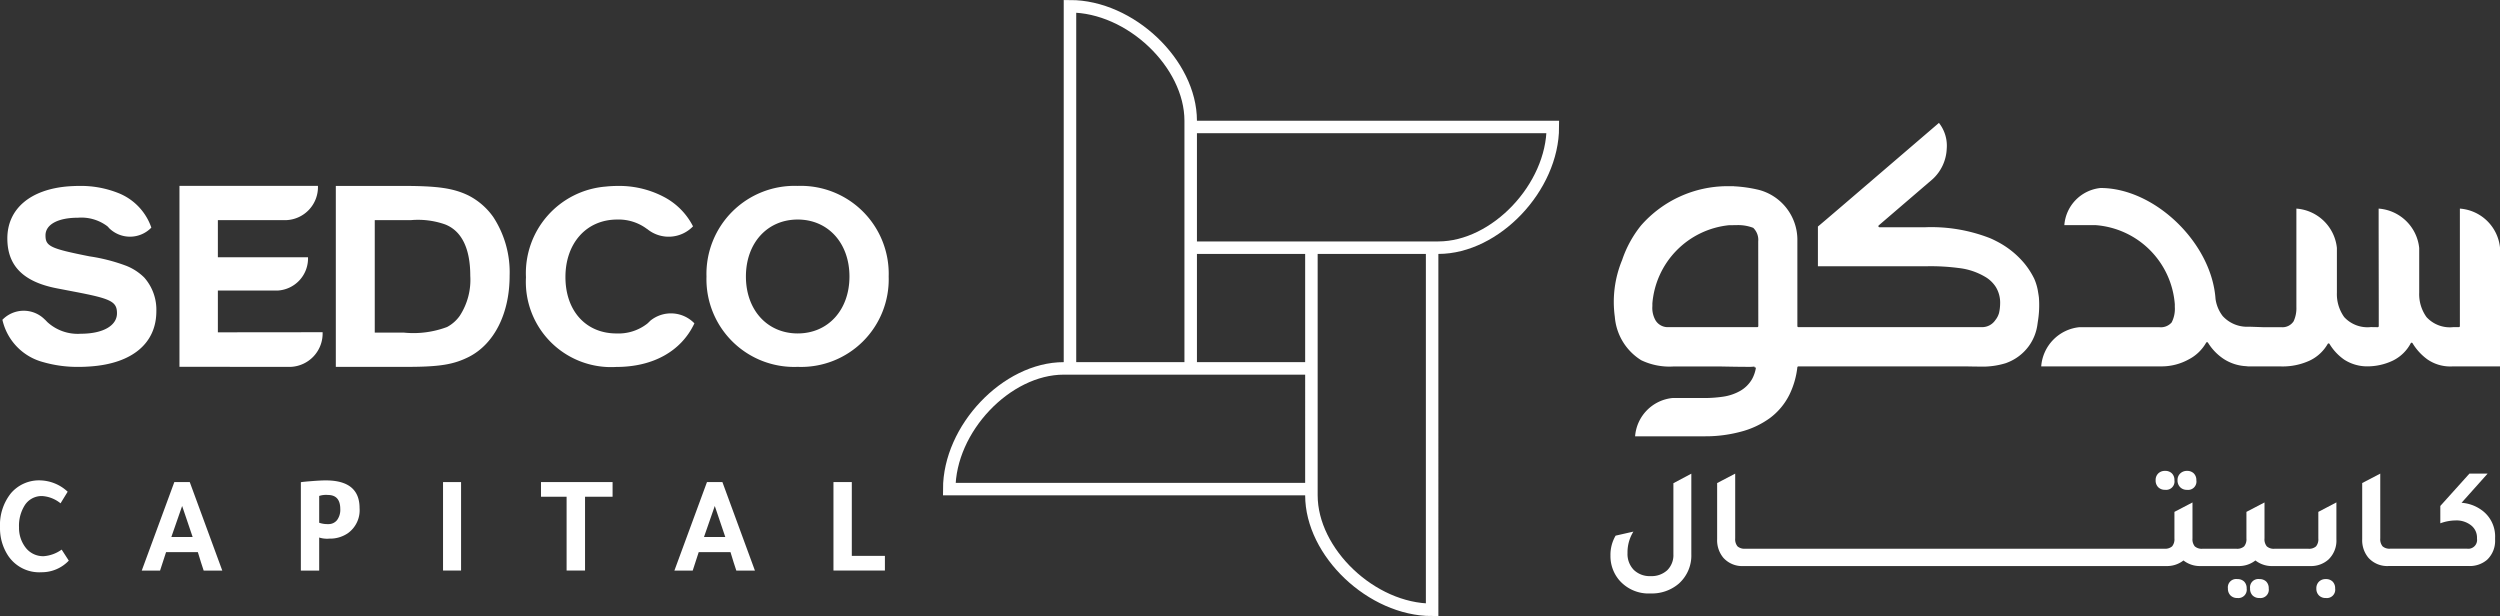 <svg xmlns="http://www.w3.org/2000/svg" width="185.56" height="45.727" viewBox="0 0 185.56 45.727">
  <rect x="0" y="0" width="185.56" height="45.727" fill="#333333" stroke="none"/>
  <g id="Group_15243" data-name="Group 15243" transform="translate(-1283.032 -4452.781)">
    <path id="Path_2389" data-name="Path 2389" d="M.736,1.592a7.076,7.076,0,0,0,3.226-.417A2.714,2.714,0,0,0,4.9.345a4.885,4.885,0,0,0,.78-2.968c0-2.015-.628-3.324-1.863-3.812a6.049,6.049,0,0,0-2.551-.319H-1.41V1.592ZM-4.3-9.294H.662c2.572,0,3.732.159,4.865.7A5.068,5.068,0,0,1,7.394-6.975,7.492,7.492,0,0,1,8.6-2.623C8.6.164,7.468,2.423,5.588,3.389c-1.162.586-2.2.748-4.7.748H-4.3Z" transform="translate(1312.258 4475.875)" fill="#fff"/>
    <path id="Path_2390" data-name="Path 2390" d="M.99.365c-2.258,0-3.843,1.747-3.843,4.229S-1.268,8.819.99,8.819,4.832,7.073,4.832,4.594,3.247.365.99.365M.99,11.3A6.511,6.511,0,0,1-5.78,4.594,6.538,6.538,0,0,1,.99-2.131,6.524,6.524,0,0,1,7.743,4.594,6.5,6.5,0,0,1,.99,11.3" transform="translate(1341.25 4468.711)" fill="#fff"/>
    <path id="Path_2391" data-name="Path 2391" d="M1.21,1.964A2.48,2.48,0,0,0,3.563-.608L-4.211-.6V-3.7L.214-3.7A2.387,2.387,0,0,0,2.48-6.169l-6.691,0V-8.928l5.1,0a2.455,2.455,0,0,0,2.328-2.544H-7.062V1.96Z" transform="translate(1303.414 4478.047)" fill="#fff"/>
    <path id="Path_2392" data-name="Path 2392" d="M1.617.448A4.239,4.239,0,0,0-.86-2.1a7.505,7.505,0,0,0-2.9-.513c-.253,0-.5.013-.747.029C-7.331-2.369-9.06-.928-9.06,1.284c0,2.036,1.192,3.228,3.7,3.708l1.395.268c2.593.5,3.043.711,3.043,1.58,0,.921-1.046,1.517-2.673,1.517a3.339,3.339,0,0,1-2.5-.869l-.032-.034-.139-.143-.006,0a2.2,2.2,0,0,0-3.154.011l-.011,0,.014.015a4.2,4.2,0,0,0,3.035,3.13,9.166,9.166,0,0,0,2.681.35c.283,0,.552-.013.808-.032C.191,10.569,2,9.078,2,6.685a3.6,3.6,0,0,0-.9-2.5A3.972,3.972,0,0,0-.222,3.32a13.206,13.206,0,0,0-2.742-.707c-2.909-.579-3.264-.747-3.264-1.557S-5.3-.254-3.818-.254A3.205,3.205,0,0,1-1.63.384l.064.064.03.034,0,.006A2.205,2.205,0,0,0,1.627.482Z" transform="translate(1292.637 4469.195)" fill="#fff"/>
    <path id="Path_2393" data-name="Path 2393" d="M1.351,1.462l-.016.015c-.071.073-.146.148-.224.214a3.474,3.474,0,0,1-2.283.723c-2.258,0-3.784-1.671-3.784-4.188S-3.391-6.04-1.119-6.04a3.5,3.5,0,0,1,2.205.69l.028.014a2.51,2.51,0,0,0,3.4-.2l0,0A5.053,5.053,0,0,0,2.448-7.67,7.124,7.124,0,0,0-1.08-8.535a8.756,8.756,0,0,0-.889.048A6.445,6.445,0,0,0-7.886-1.755,6.328,6.328,0,0,0-1.172,4.9c2.738,0,4.82-1.184,5.78-3.219l.008-.018a2.422,2.422,0,0,0-3.265-.2" transform="translate(1329.957 4475.117)" fill="#fff"/>
    <path id="Path_2394" data-name="Path 2394" d="M3.13,1.693A3.83,3.83,0,0,0,4.218,2.857a3.149,3.149,0,0,0,1.771.5A4.416,4.416,0,0,0,7.831,2.93,2.984,2.984,0,0,0,9.157,1.643.077.077,0,0,1,9.225,1.6h0a.078.078,0,0,1,.068.04,4.143,4.143,0,0,0,1.089,1.191,2.986,2.986,0,0,0,1.84.531h3.561V-5.46a3.232,3.232,0,0,0-2.978-2.893v1.308a.04.04,0,0,1,0,.011v7.4a.079.079,0,0,1-.078.08h-.419A2.342,2.342,0,0,1,10.329-.3a2.913,2.913,0,0,1-.543-1.81V-5.428A3.267,3.267,0,0,0,6.775-8.353v1.311a.077.077,0,0,1,0,.029l.009,5.969V.369a.079.079,0,0,1-.023.056A.074.074,0,0,1,6.7.449h0L6.2.441A2.344,2.344,0,0,1,4.22-.3a2.92,2.92,0,0,1-.543-1.81v-3.32A3.263,3.263,0,0,0,.67-8.353v7.308A2.306,2.306,0,0,1,.467.006.984.984,0,0,1-.46.448l-1.372,0-1-.035h0A2.452,2.452,0,0,1-4.8-.378a2.688,2.688,0,0,1-.532-1.275c-.287-4.157-4.514-8.229-8.534-8.229a3,3,0,0,0-2.688,2.757h2.33a6.374,6.374,0,0,1,5.87,5.869v.05c0,.049,0,.1,0,.149A2.2,2.2,0,0,1-8.587.094a1.06,1.06,0,0,1-.925.355h-5.924A3.162,3.162,0,0,0-18.27,3.358h8.98a4.155,4.155,0,0,0,1.948-.507A3.158,3.158,0,0,0-6.028,1.6a.078.078,0,0,1,.067-.039h0a.08.08,0,0,1,.068.037A3.9,3.9,0,0,0-4.75,2.79a3.356,3.356,0,0,0,1.708.554,1.315,1.315,0,0,0,.207.018H-.462A4.8,4.8,0,0,0,1.654,2.93a3.046,3.046,0,0,0,1.34-1.237.077.077,0,0,1,.068-.039h0a.077.077,0,0,1,.068.039" transform="translate(1452.809 4476.617)" fill="#fff"/>
    <path id="Path_2395" data-name="Path 2395" d="M0,0Z" transform="translate(1413.289 4480.059)" fill="#fff"/>
    <path id="Path_2396" data-name="Path 2396" d="M4.262,2.606A3.556,3.556,0,0,0,5.923,1.363a3.535,3.535,0,0,0,.65-1.651L6.6-.474a7.431,7.431,0,0,0,.077-1.776c-.014-.116-.033-.241-.057-.376a3.906,3.906,0,0,0-.294-1.026,5.9,5.9,0,0,0-.709-1.107,6.556,6.556,0,0,0-2.1-1.673c-.164-.085-.315-.158-.465-.221a11.97,11.97,0,0,0-4.81-.812h-3.4a.078.078,0,0,1-.074-.052A.079.079,0,0,1-5.214-7.6l4-3.433A3.237,3.237,0,0,0-.166-13.28a2.731,2.731,0,0,0-.577-1.93c-7.3,6.263-8.7,7.462-8.983,7.691v2.948h8.162a15.909,15.909,0,0,1,2.283.132,4.921,4.921,0,0,1,2.065.713,2.345,2.345,0,0,1,.7.705,2.229,2.229,0,0,1,.315,1.229,3.31,3.31,0,0,1-.082.692,1.493,1.493,0,0,1-.268.52l-.022.03a1.179,1.179,0,0,1-.952.5H-11.173a.078.078,0,0,1-.078-.078V-6.6a3.835,3.835,0,0,0-2.829-3.631,10.007,10.007,0,0,0-1.862-.273.076.076,0,0,1-.032-.009h-.468a8.548,8.548,0,0,0-6.418,2.922,8.283,8.283,0,0,0-1.4,2.564A8.115,8.115,0,0,0-24.8-.811a4.173,4.173,0,0,0,1.961,3.217,4.855,4.855,0,0,0,2.427.461h3.373l.279.006c.4.007,1.156.023,1.7.023a4.011,4.011,0,0,0,.621-.02l.02.067h.019l.034.006.039.007a2.616,2.616,0,0,1-.287.849,2.368,2.368,0,0,1-.891.882,3.63,3.63,0,0,1-1.261.424,9.5,9.5,0,0,1-1.313.1l-1.421,0h-1.025a3.091,3.091,0,0,0-2.77,2.841h5.214a10.012,10.012,0,0,0,2.586-.329A6.411,6.411,0,0,0-13.3,6.706a4.845,4.845,0,0,0,1.473-1.773,6.2,6.2,0,0,0,.574-2,.079.079,0,0,1,.078-.068H-.78c.287,0,.575,0,.863,0s.576,0,.864,0H1.38l.334.006c.192,0,.385.007.58.007a5.848,5.848,0,0,0,1.969-.268M-14.151-.127a.078.078,0,0,1-.078.078h-6.646a1.058,1.058,0,0,1-.9-.5,1.848,1.848,0,0,1-.238-1.058c0-.035,0-.07,0-.1s0-.064,0-.1a6.354,6.354,0,0,1,5.678-5.808c.183,0,.36-.006.548-.006a3.133,3.133,0,0,1,1.259.2,1.24,1.24,0,0,1,.371,1.01Z" transform="translate(1427.691 4477.113)" fill="#fff"/>
    <path id="Path_2397" data-name="Path 2397" d="M.878.874A2.793,2.793,0,0,1-.058,3.067a3.065,3.065,0,0,1-2.086.723,2.872,2.872,0,0,1-2.341-1A2.754,2.754,0,0,1-5.124.97,2.8,2.8,0,0,1-4.741-.5l1.32-.3A2.9,2.9,0,0,0-3.858.789,1.69,1.69,0,0,0-3.394,2.04a1.69,1.69,0,0,0,1.25.463A1.718,1.718,0,0,0-.91,2.067,1.572,1.572,0,0,0-.453.874V-4.393L.878-5.1Z" transform="translate(1407.691 4493.039)" fill="#fff"/>
    <path id="Path_2398" data-name="Path 2398" d="M6.722.313V3.048a1.942,1.942,0,0,1-.595,1.511,1.94,1.94,0,0,1-1.363.478H2A1.974,1.974,0,0,1,.711,4.622a1.98,1.98,0,0,1-1.288.415H-3.343a1.973,1.973,0,0,1-1.286-.415,1.98,1.98,0,0,1-1.288.415H-37.284a1.87,1.87,0,0,1-1.5-.617,2.024,2.024,0,0,1-.458-1.372V-1.123l1.34-.7V2.983a.836.836,0,0,0,.17.59.773.773,0,0,0,.575.177H-6.045a.775.775,0,0,0,.575-.177.836.836,0,0,0,.17-.59V1.016l1.34-.7v2.67a.836.836,0,0,0,.17.59.778.778,0,0,0,.576.177H-.7a.774.774,0,0,0,.574-.177.831.831,0,0,0,.17-.59V1.016l1.341-.7v2.67a.825.825,0,0,0,.171.59.772.772,0,0,0,.574.177H4.637a.768.768,0,0,0,.574-.177.831.831,0,0,0,.17-.59V1.016Z" transform="translate(1449.727 4489.758)" fill="#fff"/>
    <path id="Path_2399" data-name="Path 2399" d="M.177.027A.688.688,0,0,0-.329-.159.689.689,0,0,0-.839.033a.67.67,0,0,0-.192.5.7.7,0,0,0,.192.521.693.693,0,0,0,.509.191A.62.62,0,0,0,.363.533.677.677,0,0,0,.177.027M1.8.027a.684.684,0,0,0-.5-.186A.7.7,0,0,0,.794.033a.664.664,0,0,0-.2.5.707.707,0,0,0,.192.515.678.678,0,0,0,.511.2A.62.62,0,0,0,1.991.533.682.682,0,0,0,1.8.027" transform="translate(1444.063 4487.891)" fill="#fff"/>
    <path id="Path_2400" data-name="Path 2400" d="M.177.027A.687.687,0,0,0-.329-.158a.615.615,0,0,0-.7.691.7.7,0,0,0,.191.521.685.685,0,0,0,.511.191A.62.62,0,0,0,.362.533.687.687,0,0,0,.177.027m1.639,0a.686.686,0,0,0-.5-.185.616.616,0,0,0-.7.691A.7.7,0,0,0,.8,1.054a.687.687,0,0,0,.512.191A.619.619,0,0,0,2,.533.687.687,0,0,0,1.815.027" transform="translate(1449.426 4495.922)" fill="#fff"/>
    <path id="Path_2401" data-name="Path 2401" d="M.177.027A.683.683,0,0,0-.329-.158.688.688,0,0,0-.839.033a.678.678,0,0,0-.192.5.7.7,0,0,0,.192.521.684.684,0,0,0,.509.191A.62.62,0,0,0,.363.533.687.687,0,0,0,.177.027" transform="translate(1455.992 4495.922)" fill="#fff"/>
    <path id="Path_2402" data-name="Path 2402" d="M1.443.7V.835a1.931,1.931,0,0,1-.6,1.5,1.971,1.971,0,0,1-1.352.458H-6.463a1.874,1.874,0,0,1-1.5-.617A2.024,2.024,0,0,1-8.421.8V-3.366l1.341-.7V.74a.833.833,0,0,0,.17.59.772.772,0,0,0,.574.176H-.643A.653.653,0,0,0,.1.771V.709A1.154,1.154,0,0,0-.341-.228,1.757,1.757,0,0,0-1.495-.59a3.36,3.36,0,0,0-1.128.213V-1.665l2.16-2.4H.887L-1.047-1.9a2.866,2.866,0,0,1,1.4.479A2.4,2.4,0,0,1,1.443.7" transform="translate(1466.785 4492)" fill="#fff"/>
    <path id="Path_2403" data-name="Path 2403" d="M.747.871a2.769,2.769,0,0,1-2.023.861A2.779,2.779,0,0,1-3.767.487a3.707,3.707,0,0,1-.591-2.1A3.771,3.771,0,0,1-3.549-4.13a2.74,2.74,0,0,1,2.221-.955,3.1,3.1,0,0,1,1.992.84l-.529.862a2.4,2.4,0,0,0-1.359-.54,1.483,1.483,0,0,0-1.318.717,2.842,2.842,0,0,0-.405,1.6A2.384,2.384,0,0,0-2.47-.114,1.633,1.633,0,0,0-1.111.54,2.6,2.6,0,0,0,.217.051Z" transform="translate(1287.391 4493.523)" fill="#fff"/>
    <path id="Path_2404" data-name="Path 2404" d="M.354,0H1.5L3.913,6.568H2.532Q2.356,6.05,2.1,5.2H-.259c-.1.313-.245.768-.446,1.37H-2.064ZM.934,1.774q-.29.82-.8,2.3H1.713q-.488-1.432-.779-2.3" transform="translate(1295.617 4488.563)" fill="#fff"/>
    <path id="Path_2405" data-name="Path 2405" d="M0,.979V-5.579c.1-.021.37-.048.82-.083s.792-.052,1.027-.052q2.511,0,2.511,2.054a2.1,2.1,0,0,1-.871,1.868,2.341,2.341,0,0,1-1.37.4,1.959,1.959,0,0,1-.757-.082V.979ZM1.36-4.552V-2.57a1.887,1.887,0,0,0,.673.1.8.8,0,0,0,.655-.3,1.272,1.272,0,0,0,.238-.815q0-1.047-.923-1.048a1.614,1.614,0,0,0-.643.073" transform="translate(1305.363 4494.152)" fill="#fff"/>
    <path id="Path_2407" data-name="Path 2407" d="M483.232,5654.227h1.338v6.565h-1.338Z" transform="translate(832.684 -1165.664)" fill="#fff"/>
    <path id="Path_2408" data-name="Path 2408" d="M.278.96V-4.518h-1.9V-5.606H3.691v1.088H1.647V.96Z" transform="translate(1324.809 4494.168)" fill="#fff"/>
    <path id="Path_2409" data-name="Path 2409" d="M.354,0H1.5L3.913,6.568H2.532Q2.356,6.05,2.1,5.2H-.259c-.1.313-.245.768-.446,1.37H-2.064ZM.934,1.774q-.29.82-.8,2.3H1.713q-.488-1.432-.779-2.3" transform="translate(1335.152 4488.563)" fill="#fff"/>
    <path id="Path_2411" data-name="Path 2411" d="M0,.96V-5.606H1.361V-.128H3.818V.96Z" transform="translate(1344.895 4494.168)" fill="#fff"/>
    <path id="Path_2412" data-name="Path 2412" d="M2.621,1.31v8.96H21c4.249,0,8.5-4.48,8.5-8.96Zm17.92,8.96h-8.96V28.648c0,4.249,4.48,8.5,8.96,8.5Zm-8.96,17.92V19.23H-6.8c-4.249,0-8.5,4.48-8.5,8.96Zm-17.92-8.96h8.96V.852c0-4.249-4.48-8.5-8.96-8.5Z" transform="translate(1368.789 4460.895)" fill="none" stroke="#fff" stroke-width="0.928"/>
  </g>
</svg>
